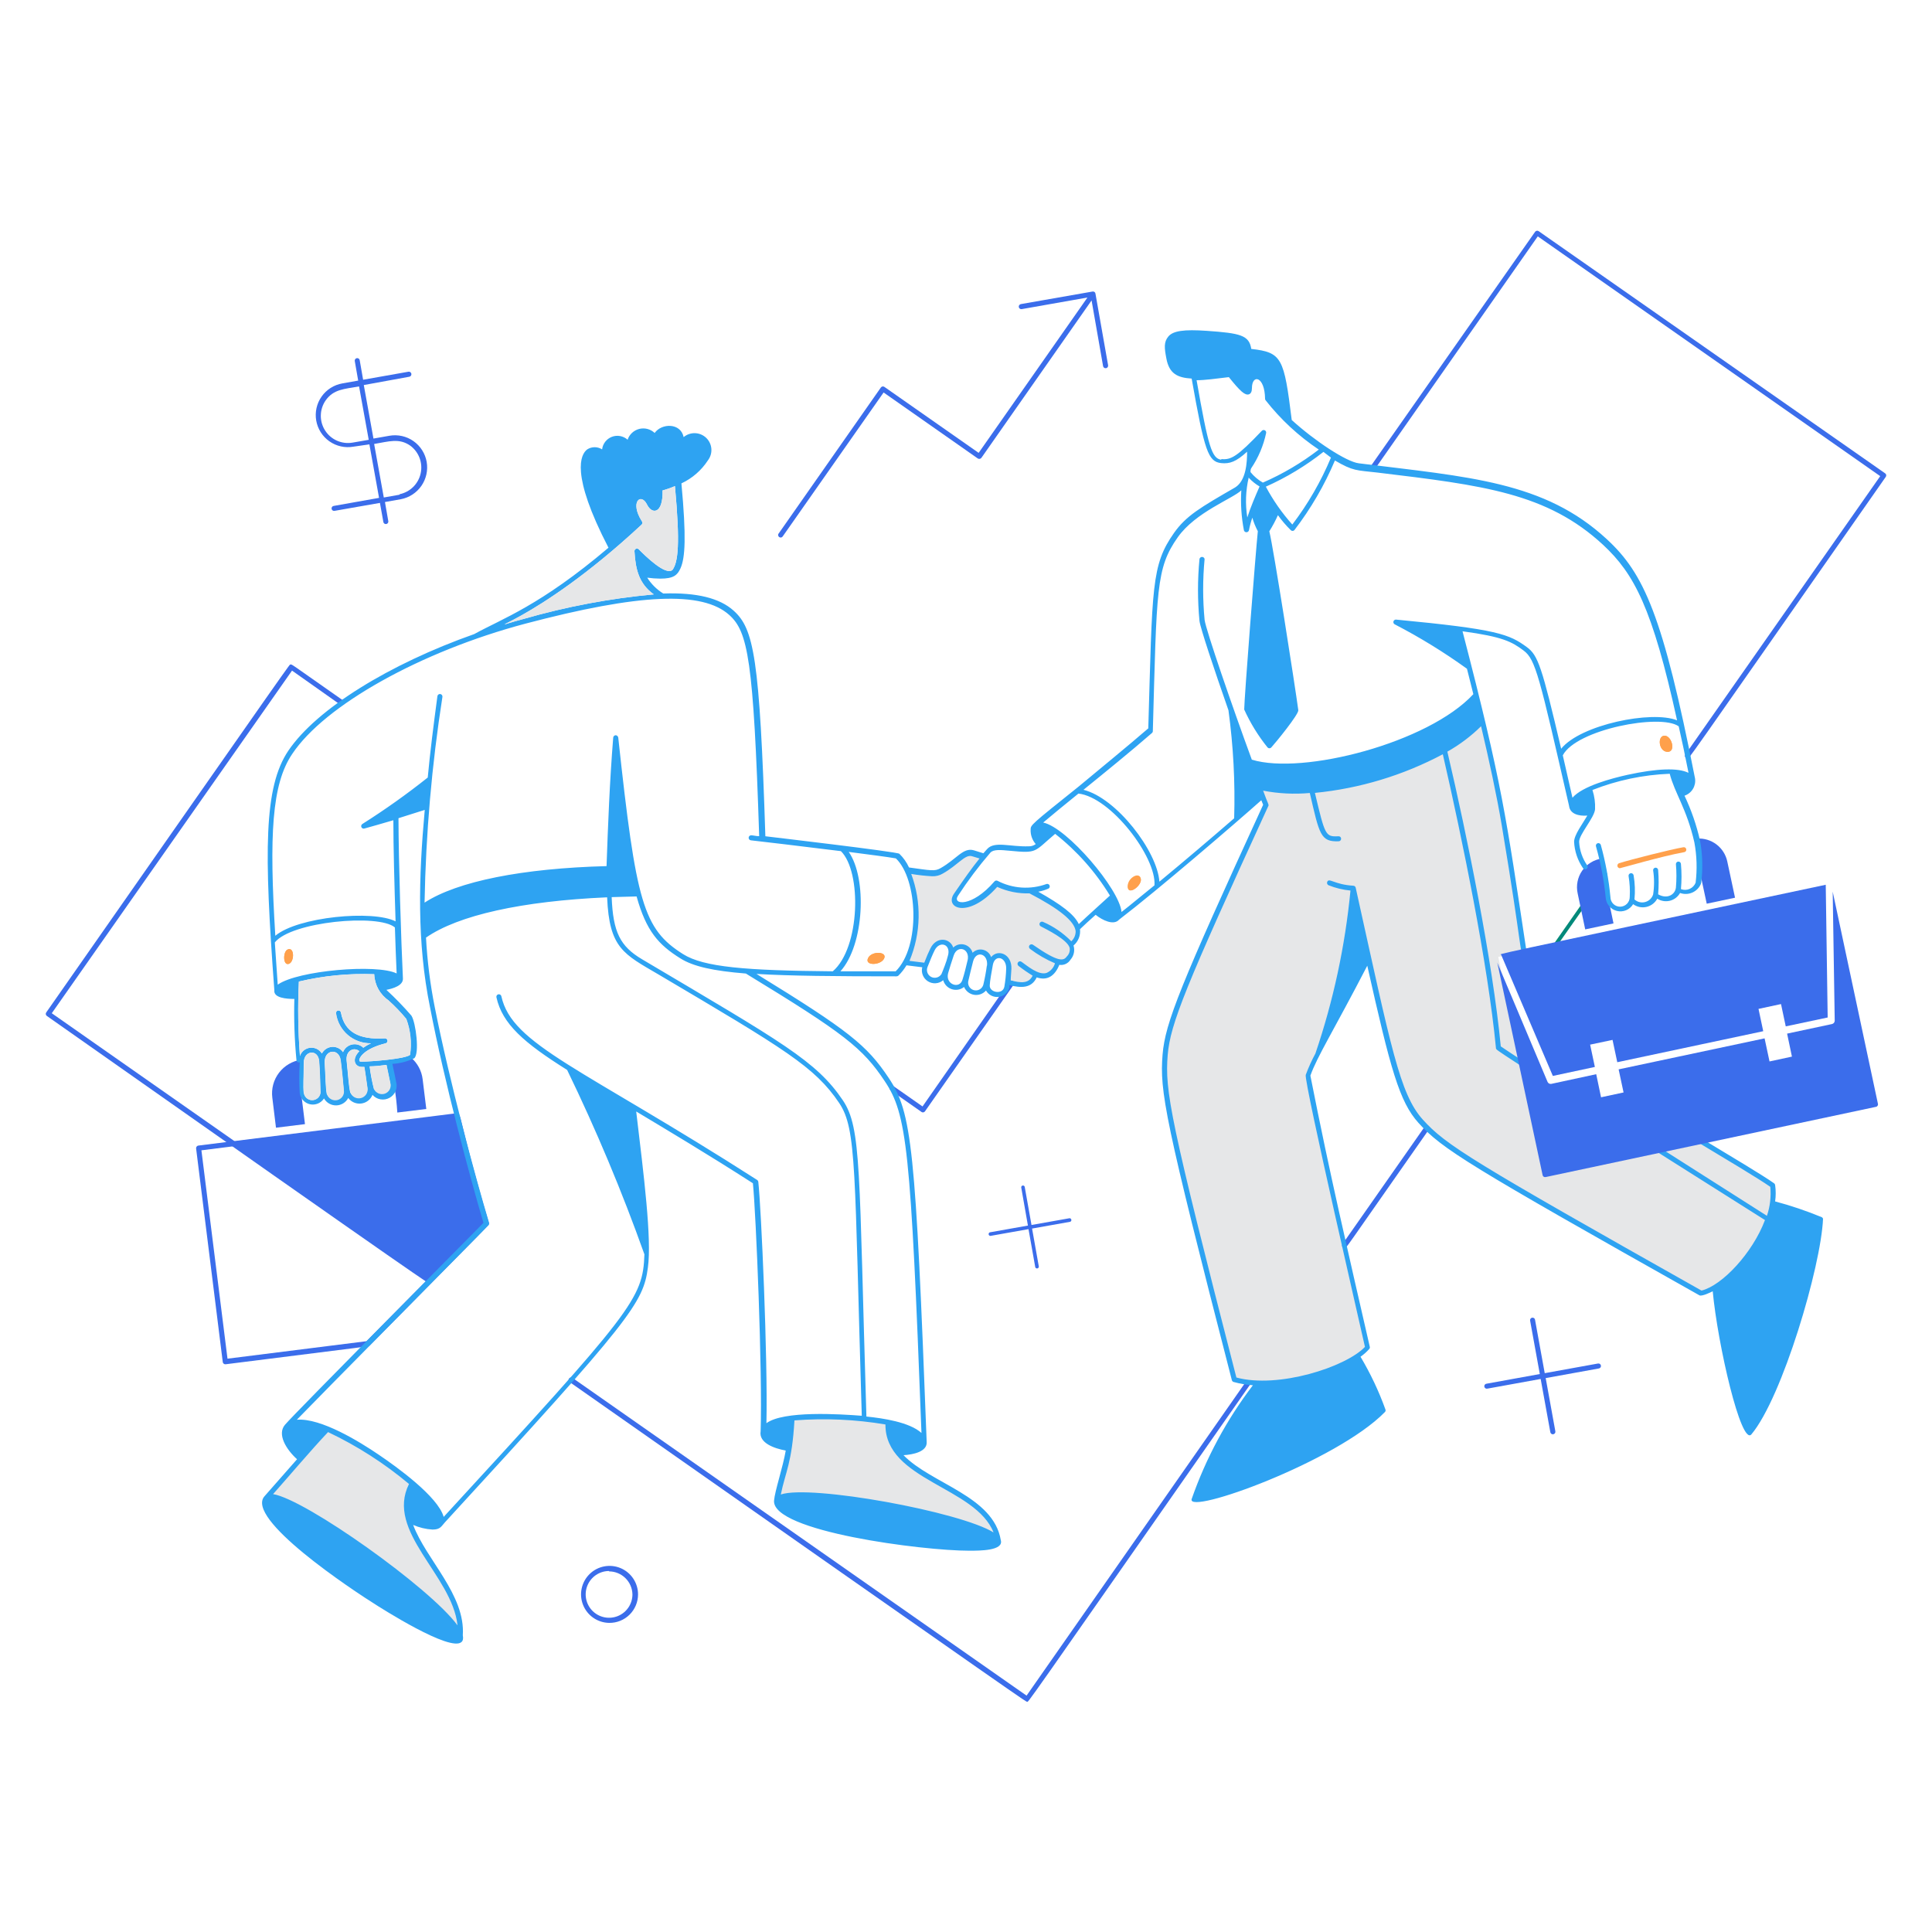 <svg width="270" height="270" viewBox="0 0 270 270" fill="none" xmlns="http://www.w3.org/2000/svg">
<path d="M57.632 207.306C54.049 204.272 50.065 201.746 45.792 199.8C43.092 202.649 38.92 207.603 37.314 209.318C39.879 207.617 63.383 224.478 64.314 228.677C64.908 220.725 53.838 214.178 57.632 207.306Z" fill="#E6E7E8"/>
<path d="M139.523 215.312C138.173 212.085 109.296 206.888 108.567 209.696C109.175 206.051 110.363 204.512 110.646 198.207C115.124 197.821 119.634 198.007 124.065 198.76C123.606 207.009 138.186 207.414 139.523 215.312Z" fill="#E6E7E8"/>
<path d="M247.712 165.645C247.895 167.266 247.677 168.907 247.077 170.424C245.093 169.074 231.89 160.799 231.89 160.799L237.83 159.543C242.568 162.378 246.2 164.565 247.712 165.645Z" fill="#E6E7E8"/>
<path d="M213.003 132.961L209.385 133.731L212.517 148.5C211.167 147.636 210.127 146.92 209.425 146.448C208.359 135.013 204.93 117.72 201.892 104.895C203.858 103.825 205.648 102.459 207.198 100.845C209.979 112.414 210.6 116.869 213.003 132.961Z" fill="#E6E7E8"/>
<path d="M237.749 180.806C205.74 162.77 201.893 160.434 198.599 156.762C195.305 153.09 194.292 147.393 189.149 124.173C188.431 132.107 186.763 139.925 184.181 147.461C183.687 148.402 183.259 149.376 182.898 150.377C185.841 165.375 188.568 176.85 191.228 188.379C188.271 191.579 178.457 194.454 172.584 192.834C163.04 155.763 162.5 152.429 162.918 147.434C163.269 143.181 165.105 138.429 176.999 112.509C176.715 111.861 176.27 110.687 176.027 110.025C182.777 111.942 195.116 108.77 201.92 104.855C204.957 117.68 208.373 134.973 209.453 146.408L212.544 148.46L215.879 164.201L231.93 160.785C238.842 165.159 245.106 169.115 247.104 170.411C245.7 174.326 241.65 179.901 237.749 180.806Z" fill="#E6E7E8"/>
<path d="M143.95 124.456C148.203 126.657 150.255 128.331 150.606 129.856C150.682 130.293 150.634 130.743 150.467 131.153C150.3 131.564 150.02 131.919 149.661 132.178C149.809 132.475 149.863 132.811 149.815 133.139C149.767 133.467 149.619 133.773 149.391 134.014C149.229 134.257 148.993 134.441 148.718 134.538C148.443 134.636 148.144 134.641 147.865 134.554C147.123 136.687 145.894 136.741 144.76 136.255C143.991 138.348 141.952 137.605 140.832 137.335C140.899 136.768 140.94 136.147 140.967 135.459C141.061 133.393 138.807 132.894 138.415 134.865C138.199 135.985 138.307 135.877 138.159 135.877C138.159 135.634 138.24 135.364 138.28 135.094C138.577 132.975 136.215 132.394 135.675 134.338L135.324 135.688C135.445 135.216 135.553 134.77 135.634 134.446C136.147 132.3 133.704 131.544 133.029 133.555C133.029 133.69 132.934 133.839 132.88 133.987C132.873 133.943 132.873 133.897 132.88 133.852C133.542 131.814 131.287 130.963 130.369 132.813C130.126 133.299 129.762 134.163 129.424 135.04C128.803 134.946 127.602 134.784 126.589 134.689C128.614 131.139 128.493 125.239 126.819 121.729C130.018 122.188 130.68 122.337 131.625 121.81C133.839 120.555 134.73 118.989 135.972 119.34L137.538 119.826C136.377 121.176 135.243 122.823 133.677 125.118C132.57 126.738 135.607 127.818 139.32 123.552C140.762 124.24 142.355 124.551 143.95 124.456Z" fill="#E6E7E8"/>
<path d="M235.818 105.988C235.754 105.988 235.691 105.97 235.637 105.936C235.582 105.902 235.538 105.854 235.509 105.797C235.48 105.74 235.467 105.677 235.471 105.613C235.476 105.549 235.498 105.487 235.535 105.435L262.764 66.541L214.907 33.034L192.065 65.664C192.038 65.702 192.004 65.734 191.965 65.76C191.926 65.785 191.882 65.802 191.836 65.81C191.791 65.818 191.744 65.817 191.698 65.807C191.653 65.797 191.61 65.778 191.572 65.752C191.534 65.725 191.501 65.691 191.476 65.652C191.451 65.613 191.434 65.569 191.426 65.523C191.418 65.478 191.419 65.431 191.429 65.385C191.439 65.34 191.457 65.297 191.484 65.259L214.529 32.4C214.583 32.322 214.666 32.269 214.759 32.251C214.852 32.234 214.949 32.253 215.028 32.305L263.453 66.15C263.491 66.177 263.524 66.211 263.55 66.251C263.575 66.291 263.592 66.336 263.599 66.382C263.607 66.429 263.605 66.477 263.594 66.523C263.582 66.569 263.562 66.612 263.534 66.649C234.117 108.742 236.088 105.988 235.818 105.988Z" fill="#3B6DEB"/>
<path d="M224.1 121.972L213.921 136.525C213.921 136.732 213.975 136.948 214.083 137.173L224.519 122.323C224.542 122.296 224.559 122.264 224.57 122.23C224.581 122.196 224.584 122.16 224.581 122.124C224.578 122.088 224.568 122.054 224.551 122.022C224.535 121.99 224.512 121.962 224.485 121.939C224.457 121.916 224.426 121.898 224.391 121.887C224.357 121.877 224.321 121.873 224.285 121.876C224.25 121.879 224.215 121.889 224.183 121.906C224.151 121.922 224.123 121.945 224.1 121.972Z" fill="#02897A"/>
<path d="M187.906 174.42C187.84 174.421 187.775 174.404 187.718 174.369C187.661 174.335 187.615 174.285 187.586 174.226C187.556 174.167 187.544 174.1 187.55 174.034C187.557 173.968 187.582 173.905 187.623 173.853L199.125 157.423C199.179 157.346 199.261 157.294 199.353 157.277C199.446 157.261 199.541 157.282 199.618 157.336C199.695 157.389 199.747 157.471 199.764 157.564C199.78 157.656 199.759 157.751 199.705 157.828C187.434 175.324 188.19 174.42 187.906 174.42Z" fill="#3B6DEB"/>
<path d="M143.519 237.803C143.343 237.803 146.219 239.855 79.609 193.145C79.533 193.091 79.48 193.009 79.464 192.916C79.447 192.824 79.468 192.729 79.522 192.652C79.576 192.575 79.658 192.522 79.75 192.506C79.842 192.489 79.938 192.51 80.014 192.564L143.465 236.966L174.15 193.05C174.177 193.012 174.21 192.979 174.25 192.954C174.289 192.929 174.332 192.912 174.378 192.904C174.424 192.896 174.471 192.897 174.516 192.907C174.562 192.917 174.605 192.936 174.643 192.962C174.681 192.989 174.713 193.023 174.738 193.062C174.763 193.101 174.781 193.145 174.789 193.19C174.797 193.236 174.796 193.283 174.786 193.329C174.776 193.374 174.757 193.417 174.731 193.455C141.602 240.881 143.802 237.803 143.519 237.803Z" fill="#3B6DEB"/>
<path d="M60.062 179.375C59.886 179.375 62.141 181.089 6.548 141.98C6.509 141.953 6.476 141.918 6.45 141.878C6.425 141.838 6.408 141.794 6.401 141.747C6.393 141.7 6.395 141.653 6.406 141.607C6.418 141.561 6.438 141.518 6.467 141.48C42.836 89.465 40.379 92.948 40.595 92.88C40.811 92.813 40.338 92.57 47.966 97.902C48.004 97.929 48.036 97.963 48.061 98.002C48.086 98.041 48.103 98.085 48.111 98.13C48.12 98.176 48.119 98.223 48.109 98.268C48.099 98.314 48.08 98.357 48.053 98.395C48.027 98.433 47.993 98.465 47.954 98.49C47.915 98.516 47.871 98.533 47.825 98.541C47.779 98.549 47.733 98.548 47.687 98.538C47.642 98.528 47.599 98.509 47.561 98.483L40.811 93.717L7.236 141.602L60.264 178.727C60.321 178.772 60.363 178.834 60.385 178.905C60.406 178.975 60.406 179.05 60.384 179.12C60.362 179.19 60.32 179.251 60.262 179.297C60.205 179.342 60.135 179.369 60.062 179.375Z" fill="#3B6DEB"/>
<path d="M128.804 155.412L124.47 152.375C124.393 152.321 124.341 152.239 124.324 152.146C124.308 152.054 124.329 151.959 124.382 151.882C124.436 151.805 124.518 151.752 124.61 151.736C124.703 151.719 124.798 151.74 124.875 151.794L128.925 154.629L141.075 137.214C141.129 137.137 141.211 137.085 141.303 137.068C141.396 137.052 141.491 137.073 141.568 137.126C141.645 137.18 141.697 137.262 141.714 137.354C141.73 137.447 141.709 137.542 141.656 137.619L129.263 155.318C129.211 155.387 129.136 155.435 129.051 155.453C128.966 155.47 128.878 155.456 128.804 155.412V155.412Z" fill="#3B6DEB"/>
<path d="M154.859 51.044L153.09 41.026C153.084 40.98 153.068 40.936 153.044 40.897C153.019 40.857 152.987 40.823 152.949 40.797C152.911 40.77 152.868 40.751 152.823 40.742C152.777 40.733 152.73 40.733 152.685 40.743L142.668 42.498C142.622 42.506 142.578 42.523 142.538 42.548C142.499 42.573 142.465 42.605 142.438 42.644C142.411 42.682 142.392 42.725 142.381 42.771C142.371 42.816 142.37 42.864 142.378 42.91C142.386 42.956 142.403 43 142.428 43.039C142.453 43.079 142.485 43.113 142.524 43.14C142.562 43.167 142.605 43.186 142.651 43.197C142.696 43.207 142.743 43.208 142.79 43.2L151.97 41.58L136.769 63.288L123.593 54.068C123.517 54.014 123.424 53.993 123.333 54.008C123.242 54.023 123.161 54.074 123.107 54.148L108.837 74.534C108.803 74.57 108.778 74.613 108.762 74.661C108.747 74.708 108.741 74.758 108.747 74.807C108.752 74.857 108.767 74.904 108.792 74.947C108.817 74.99 108.851 75.027 108.892 75.056C108.932 75.085 108.978 75.105 109.027 75.115C109.076 75.125 109.126 75.124 109.174 75.113C109.223 75.102 109.268 75.08 109.308 75.05C109.348 75.02 109.38 74.982 109.404 74.939L123.485 54.85L136.647 64.071C136.726 64.122 136.82 64.141 136.912 64.126C137.005 64.111 137.088 64.063 137.147 63.99L152.55 41.985L154.157 51.165C154.165 51.211 154.182 51.255 154.207 51.295C154.232 51.334 154.264 51.368 154.302 51.395C154.341 51.422 154.384 51.441 154.429 51.452C154.475 51.462 154.522 51.463 154.568 51.455C154.614 51.447 154.658 51.43 154.698 51.405C154.738 51.38 154.772 51.348 154.799 51.309C154.826 51.271 154.845 51.228 154.855 51.182C154.865 51.137 154.867 51.09 154.859 51.044V51.044Z" fill="#3B6DEB"/>
<path d="M59.63 64.557C59.528 63.974 59.313 63.417 58.996 62.918C58.68 62.418 58.267 61.986 57.783 61.646C57.299 61.306 56.753 61.065 56.175 60.937C55.598 60.809 55.001 60.796 54.419 60.898L52.191 61.29L50.841 53.811L57.2 52.65C57.293 52.634 57.376 52.581 57.43 52.504C57.484 52.427 57.506 52.331 57.49 52.238C57.474 52.145 57.421 52.062 57.344 52.008C57.267 51.953 57.171 51.932 57.078 51.948L50.747 53.069L50.274 50.368C50.27 50.32 50.256 50.273 50.232 50.23C50.209 50.187 50.177 50.15 50.138 50.12C50.1 50.09 50.055 50.069 50.008 50.057C49.961 50.046 49.911 50.044 49.863 50.053C49.815 50.061 49.77 50.079 49.729 50.106C49.688 50.134 49.654 50.169 49.628 50.21C49.602 50.251 49.585 50.297 49.577 50.346C49.57 50.394 49.573 50.443 49.586 50.49L50.058 53.19L47.844 53.581C47.264 53.683 46.708 53.897 46.211 54.213C45.713 54.528 45.282 54.939 44.943 55.421C44.604 55.903 44.363 56.447 44.234 57.022C44.106 57.597 44.091 58.192 44.192 58.772C44.293 59.353 44.508 59.908 44.823 60.406C45.139 60.903 45.549 61.334 46.031 61.673C46.513 62.012 47.057 62.253 47.633 62.382C48.208 62.511 48.803 62.525 49.383 62.424L51.624 62.1L52.974 69.579L46.656 70.7C46.608 70.704 46.56 70.718 46.517 70.741C46.475 70.765 46.437 70.797 46.407 70.835C46.378 70.874 46.356 70.918 46.345 70.966C46.333 71.013 46.331 71.062 46.34 71.11C46.349 71.158 46.367 71.204 46.394 71.245C46.421 71.285 46.456 71.32 46.498 71.346C46.539 71.372 46.585 71.389 46.633 71.396C46.681 71.404 46.73 71.401 46.778 71.388L53.096 70.281L53.582 72.981C53.605 73.066 53.658 73.138 53.732 73.186C53.806 73.232 53.895 73.25 53.981 73.235C54.068 73.219 54.145 73.173 54.199 73.103C54.252 73.034 54.277 72.947 54.27 72.859L53.798 70.159L56.012 69.768C57.178 69.548 58.211 68.878 58.888 67.903C59.564 66.928 59.831 65.727 59.63 64.557V64.557ZM49.262 61.857C48.526 61.982 47.769 61.887 47.087 61.584C46.405 61.281 45.827 60.783 45.427 60.153C45.026 59.523 44.82 58.789 44.835 58.043C44.849 57.297 45.084 56.571 45.509 55.958C46.616 54.392 48.074 54.378 50.18 54L51.53 61.465L49.262 61.857ZM55.85 69.133L53.636 69.525L52.286 62.046C54.365 61.695 55.782 61.196 57.348 62.289C57.935 62.727 58.383 63.326 58.639 64.013C58.894 64.7 58.946 65.446 58.788 66.162C58.63 66.877 58.268 67.532 57.747 68.047C57.226 68.562 56.567 68.916 55.85 69.066V69.133Z" fill="#3B6DEB"/>
<path d="M149.472 170.249L144.153 171.194L143.208 165.875C143.202 165.843 143.189 165.812 143.171 165.785C143.154 165.758 143.13 165.735 143.103 165.717C143.077 165.698 143.046 165.686 143.014 165.679C142.983 165.673 142.95 165.673 142.918 165.679C142.886 165.685 142.856 165.698 142.828 165.715C142.801 165.733 142.778 165.756 142.76 165.783C142.742 165.81 142.729 165.841 142.722 165.873C142.716 165.904 142.716 165.937 142.722 165.969L143.654 171.275L138.335 172.22C138.277 172.239 138.228 172.278 138.197 172.33C138.166 172.382 138.154 172.444 138.163 172.504C138.173 172.564 138.204 172.618 138.25 172.658C138.296 172.697 138.355 172.719 138.416 172.719L143.735 171.774L144.68 177.093C144.699 177.151 144.738 177.199 144.79 177.231C144.842 177.262 144.904 177.274 144.964 177.264C145.024 177.254 145.078 177.224 145.118 177.178C145.157 177.131 145.179 177.073 145.179 177.012L144.234 171.693L149.553 170.748C149.611 170.729 149.659 170.689 149.691 170.637C149.722 170.585 149.734 170.524 149.724 170.464C149.714 170.404 149.684 170.35 149.638 170.31C149.591 170.271 149.533 170.249 149.472 170.249V170.249Z" fill="#3B6DEB"/>
<path d="M223.33 190.552L215.878 191.902L214.528 184.464C214.524 184.415 214.51 184.368 214.487 184.325C214.463 184.282 214.431 184.245 214.393 184.215C214.354 184.186 214.31 184.164 214.262 184.153C214.215 184.141 214.166 184.139 214.118 184.148C214.07 184.156 214.024 184.175 213.983 184.202C213.943 184.229 213.909 184.264 213.882 184.305C213.856 184.347 213.839 184.393 213.832 184.441C213.824 184.489 213.827 184.538 213.84 184.585L215.19 192.024L207.751 193.374C207.703 193.378 207.656 193.392 207.613 193.416C207.57 193.439 207.533 193.471 207.503 193.51C207.473 193.548 207.452 193.593 207.44 193.64C207.429 193.687 207.427 193.737 207.435 193.785C207.444 193.833 207.462 193.878 207.489 193.919C207.516 193.959 207.552 193.994 207.593 194.02C207.634 194.046 207.68 194.063 207.728 194.071C207.777 194.078 207.826 194.075 207.873 194.062L215.311 192.712L216.661 200.151C216.678 200.244 216.73 200.327 216.807 200.381C216.884 200.436 216.98 200.457 217.073 200.441C217.166 200.425 217.249 200.373 217.304 200.295C217.358 200.218 217.38 200.122 217.363 200.029L216.013 192.591L223.465 191.241C223.554 191.22 223.632 191.166 223.681 191.09C223.731 191.013 223.748 190.921 223.731 190.831C223.713 190.742 223.662 190.663 223.587 190.611C223.512 190.559 223.42 190.538 223.33 190.552Z" fill="#3B6DEB"/>
<path d="M85.118 226.8C84.333 226.787 83.57 226.542 82.924 226.096C82.278 225.651 81.778 225.024 81.487 224.295C81.195 223.567 81.126 222.768 81.287 222C81.449 221.232 81.833 220.529 82.393 219.979C82.952 219.428 83.662 219.056 84.433 218.907C85.203 218.759 86.001 218.842 86.724 219.145C87.448 219.448 88.066 219.959 88.501 220.612C88.935 221.266 89.167 222.033 89.168 222.818C89.168 223.346 89.062 223.87 88.858 224.357C88.654 224.845 88.354 225.287 87.977 225.658C87.6 226.029 87.153 226.32 86.662 226.517C86.171 226.713 85.646 226.809 85.118 226.8V226.8ZM85.118 219.551C84.471 219.551 83.84 219.742 83.302 220.101C82.765 220.46 82.347 220.97 82.099 221.567C81.852 222.164 81.787 222.821 81.913 223.455C82.039 224.089 82.35 224.671 82.807 225.128C83.264 225.585 83.846 225.896 84.48 226.022C85.114 226.148 85.771 226.083 86.368 225.836C86.965 225.589 87.475 225.17 87.834 224.633C88.193 224.095 88.385 223.464 88.385 222.818C88.367 221.962 88.015 221.146 87.405 220.546C86.795 219.946 85.974 219.608 85.118 219.605V219.551Z" fill="#3B6DEB"/>
<path d="M232.632 102.816C233.631 102.816 234.265 105.111 233.023 105.071C231.781 105.03 231.579 102.816 232.632 102.816Z" fill="#FFA04B"/>
<path d="M159.408 122.769C159.705 123.647 157.829 125.105 157.626 124.119C157.424 123.134 159.111 121.892 159.408 122.769Z" fill="#FFA04B"/>
<path d="M121.338 133.852C121.865 132.867 124.038 132.975 123.552 133.961C123.066 134.946 120.717 135 121.338 133.852Z" fill="#FFA04B"/>
<path d="M68.31 170.896C63.99 156.276 64.543 155.479 63.828 155.574L27.715 160.096C27.624 160.11 27.54 160.158 27.483 160.231C27.425 160.303 27.397 160.395 27.405 160.488L31.131 190.35C31.144 190.442 31.192 190.525 31.265 190.583C31.338 190.641 31.43 190.668 31.523 190.66C52.825 187.96 51.502 188.19 51.638 188.055C69.296 170.167 68.391 171.207 68.31 170.896ZM51.219 187.434L31.793 189.877L28.148 160.758L33.089 160.137L59.764 178.807L51.219 187.434Z" fill="#3B6DEB"/>
<path d="M40.176 132.705C41.175 132.233 41.175 134.447 40.352 134.703C39.528 134.96 39.541 133.002 40.176 132.705Z" fill="#FFA04B"/>
<path d="M237.6 122.013L238.518 126.293L242.473 125.455L241.393 120.406C241.194 119.452 240.657 118.601 239.881 118.011C239.104 117.421 238.141 117.131 237.168 117.193C237.506 118.777 237.651 120.395 237.6 122.013V122.013Z" fill="#3B6DEB"/>
<path d="M221.535 129.883L225.49 129.046L224.869 126.076C224.869 126.076 224.019 120.541 223.897 119.974C223.342 120.049 222.808 120.238 222.33 120.53C221.851 120.821 221.438 121.209 221.117 121.668C220.796 122.128 220.574 122.649 220.465 123.198C220.355 123.748 220.361 124.314 220.482 124.861L221.535 129.883Z" fill="#3B6DEB"/>
<path d="M38.569 157.599L42.62 157.099L42.106 152.914C42.106 152.914 42.106 148.243 42.106 148.095C40.87 148.27 39.751 148.924 38.993 149.917C38.235 150.91 37.899 152.161 38.056 153.4L38.569 157.599Z" fill="#3B6DEB"/>
<path d="M55.526 155.479L59.576 154.98L59.063 150.808C58.917 149.638 58.339 148.564 57.443 147.798C56.425 148.073 55.393 148.294 54.351 148.459C54.991 150.751 55.385 153.104 55.526 155.479V155.479Z" fill="#3B6DEB"/>
<path d="M40.176 132.705C41.175 132.233 41.175 134.447 40.352 134.703C39.528 134.96 39.541 133.002 40.176 132.705Z" fill="#FFA04B"/>
<path d="M121.338 133.852C121.865 132.867 124.038 132.975 123.552 133.961C123.066 134.946 120.717 135 121.338 133.852Z" fill="#FFA04B"/>
<path d="M157.626 124.051C157.829 125.104 159.719 123.646 159.408 122.701C159.098 121.756 157.383 122.85 157.626 124.051Z" fill="#FFA04B"/>
<path d="M232.632 102.816C233.631 102.816 234.252 105.111 233.023 105.071C231.795 105.03 231.579 102.816 232.632 102.816Z" fill="#FFA04B"/>
<path d="M254.583 170.1C252.465 169.224 250.291 168.489 248.076 167.899C248.185 167.138 248.185 166.366 248.076 165.604C248.062 165.514 248.013 165.432 247.941 165.375C246.308 164.214 241.691 161.473 238.032 159.259C237.992 159.236 237.948 159.22 237.902 159.213C237.856 159.206 237.809 159.208 237.764 159.22C237.719 159.231 237.676 159.251 237.639 159.279C237.602 159.306 237.57 159.341 237.546 159.381C237.522 159.421 237.506 159.465 237.499 159.511C237.493 159.557 237.495 159.604 237.506 159.649C237.517 159.694 237.537 159.737 237.565 159.774C237.593 159.811 237.628 159.843 237.668 159.867C240.881 161.797 245.768 164.713 247.401 165.861C247.532 167.229 247.371 168.61 246.929 169.911C244.931 168.628 232.079 160.461 232.079 160.461C232.04 160.436 231.996 160.419 231.95 160.411C231.905 160.403 231.858 160.404 231.813 160.414C231.768 160.424 231.725 160.443 231.687 160.47C231.65 160.496 231.617 160.53 231.593 160.569C231.568 160.608 231.551 160.651 231.543 160.697C231.535 160.743 231.536 160.789 231.546 160.834C231.556 160.879 231.575 160.922 231.601 160.96C231.628 160.998 231.662 161.03 231.701 161.055C231.701 161.055 244.769 169.317 246.659 170.505C244.931 175.095 240.692 179.644 237.789 180.36C205.713 162.283 202.055 160.042 198.828 156.451C195.602 152.86 194.414 146.407 189.459 124.051C189.442 123.977 189.401 123.911 189.342 123.862C189.284 123.814 189.211 123.785 189.135 123.781C186.435 123.619 185.733 122.607 185.477 123.255C185.444 123.341 185.446 123.436 185.481 123.522C185.516 123.607 185.582 123.675 185.666 123.714C186.646 124.108 187.678 124.358 188.73 124.456C187.982 132.212 186.338 139.854 183.83 147.231C183.311 148.193 182.86 149.19 182.48 150.214C182.183 151.078 190.58 187.353 190.755 188.23C188.055 191.065 178.605 194.089 172.787 192.51C163.458 156.249 162.783 152.442 163.188 147.42C163.553 143.1 165.659 137.889 177.255 112.63C177.35 112.414 177.255 112.522 176.526 110.497C178.674 110.909 180.869 111.018 183.047 110.821C184.397 116.653 184.545 117.666 187.097 117.571C187.143 117.568 187.188 117.556 187.229 117.535C187.27 117.514 187.307 117.485 187.337 117.45C187.367 117.415 187.39 117.374 187.404 117.33C187.419 117.286 187.424 117.24 187.421 117.193C187.419 117.148 187.408 117.103 187.389 117.062C187.369 117.021 187.342 116.984 187.307 116.954C187.273 116.923 187.234 116.9 187.19 116.886C187.147 116.871 187.101 116.866 187.056 116.869C185.234 116.964 185.18 116.775 183.762 110.808C190.016 110.193 196.088 108.359 201.636 105.408C204.336 117.139 207.941 134.743 209.061 146.461C209.061 146.664 208.967 146.61 212.301 148.783C212.38 148.835 212.476 148.854 212.568 148.835C212.661 148.816 212.742 148.761 212.794 148.682C212.846 148.603 212.864 148.507 212.845 148.415C212.826 148.322 212.771 148.241 212.693 148.189C211.437 147.379 210.438 146.704 209.736 146.232C208.602 134.406 205.025 116.734 202.271 105.043C203.992 104.075 205.577 102.881 206.982 101.493C208.089 106.177 209.169 111.145 209.871 115.33C212.882 133.299 212.342 133.339 212.976 133.339C213.027 133.34 213.078 133.33 213.124 133.309C213.171 133.288 213.212 133.257 213.245 133.218C213.279 133.18 213.303 133.134 213.318 133.085C213.332 133.036 213.335 132.985 213.327 132.934C210.465 114.034 209.966 109.701 204.39 88.222C210.033 88.992 211.275 89.68 212.936 90.922C214.596 92.165 215.123 94.473 219.281 112.63C219.402 113.751 220.631 114.075 221.832 113.98C221.171 115.128 219.983 116.68 219.983 117.639C220.046 118.959 220.476 120.235 221.225 121.324C221.273 121.405 221.351 121.463 221.442 121.486C221.534 121.509 221.63 121.494 221.711 121.446C221.791 121.398 221.849 121.319 221.872 121.228C221.895 121.137 221.88 121.041 221.832 120.96C221.145 119.983 220.748 118.832 220.685 117.639C220.685 116.599 222.804 114.291 222.912 113.103C222.955 112.188 222.832 111.273 222.548 110.403C225.994 109.044 229.645 108.277 233.348 108.135C234.036 110.835 235.724 113.022 236.79 117.72C237.136 119.581 237.195 121.484 236.966 123.363C236.809 123.751 236.506 124.063 236.122 124.229C235.738 124.396 235.304 124.405 234.914 124.254C235.02 123.091 235.02 121.921 234.914 120.757C234.914 120.664 234.877 120.575 234.811 120.509C234.745 120.443 234.656 120.406 234.563 120.406C234.469 120.406 234.38 120.443 234.314 120.509C234.249 120.575 234.212 120.664 234.212 120.757C234.306 121.849 234.306 122.947 234.212 124.038C234.104 125.01 233.01 125.712 231.728 124.983C231.822 123.86 231.822 122.731 231.728 121.608C231.728 121.515 231.691 121.426 231.625 121.36C231.559 121.294 231.47 121.257 231.377 121.257C231.283 121.257 231.194 121.294 231.128 121.36C231.063 121.426 231.026 121.515 231.026 121.608C231.198 122.735 231.198 123.883 231.026 125.01C230.942 125.264 230.796 125.494 230.601 125.678C230.406 125.861 230.169 125.993 229.91 126.062C229.651 126.13 229.379 126.133 229.119 126.069C228.859 126.006 228.618 125.878 228.42 125.698C228.529 124.573 228.488 123.438 228.299 122.323C228.282 122.23 228.23 122.148 228.153 122.093C228.076 122.039 227.98 122.017 227.887 122.033C227.794 122.049 227.711 122.102 227.656 122.179C227.602 122.256 227.58 122.352 227.597 122.445C227.758 123.408 227.813 124.386 227.759 125.361C227.759 125.719 227.616 126.062 227.363 126.316C227.11 126.569 226.767 126.711 226.409 126.711C226.05 126.711 225.707 126.569 225.454 126.316C225.201 126.062 225.059 125.719 225.059 125.361C224.826 122.891 224.374 120.447 223.709 118.057C223.676 117.97 223.611 117.898 223.526 117.859C223.441 117.82 223.344 117.816 223.256 117.848C223.169 117.88 223.097 117.946 223.058 118.031C223.019 118.116 223.015 118.213 223.047 118.3C223.704 120.633 224.156 123.018 224.397 125.428C224.425 125.869 224.592 126.288 224.875 126.626C225.159 126.964 225.542 127.203 225.971 127.307C226.399 127.411 226.85 127.375 227.256 127.205C227.663 127.034 228.005 126.738 228.231 126.36C228.496 126.553 228.799 126.688 229.121 126.754C229.442 126.82 229.774 126.816 230.094 126.743C230.414 126.67 230.714 126.53 230.975 126.331C231.236 126.132 231.451 125.88 231.606 125.59C231.865 125.757 232.155 125.868 232.459 125.918C232.762 125.968 233.073 125.955 233.371 125.881C233.67 125.806 233.95 125.671 234.194 125.484C234.438 125.297 234.642 125.062 234.792 124.794C235.362 125 235.989 124.974 236.54 124.721C237.09 124.469 237.52 124.01 237.735 123.444C237.999 121.445 237.944 119.418 237.573 117.436C237.082 115.285 236.358 113.194 235.413 111.199C235.901 111.034 236.315 110.703 236.584 110.264C236.853 109.825 236.959 109.306 236.885 108.796C232.389 85.927 229.743 80.15 224.559 75.357C215.811 67.257 205.268 66.663 189.891 64.746C188.15 64.53 183.762 61.641 180.522 58.698C179.442 50.017 179.172 49.248 174.866 48.762C174.582 46.845 173.313 46.562 168.683 46.237C165.429 46.008 163.944 46.237 163.283 47.02C162.621 47.803 162.729 48.654 162.999 50.085C163.391 52.205 164.525 52.785 166.536 52.907C168.332 63.072 168.845 64.516 170.654 64.719C171.855 64.841 172.733 64.543 174.285 63.126C174.285 64.597 174.15 67.176 172.611 68.121C167.765 70.915 165.767 72.076 164.079 74.466C160.88 79.002 161.055 81.959 160.475 101.79C157.343 104.49 153.86 107.325 150.782 109.89C144.032 115.29 144.032 115.29 144.032 115.951C144.004 116.689 144.26 117.408 144.747 117.963C144.468 118.174 144.125 118.284 143.775 118.273C141.17 118.368 138.996 117.504 137.957 118.651L137.43 119.245L136.08 118.827C134.595 118.408 133.691 120.055 131.45 121.324C130.626 121.797 130.1 121.648 127.035 121.23C126.709 120.512 126.251 119.862 125.685 119.313C125.361 119.029 107.406 116.923 106.961 116.869C106.164 91.854 105.341 87.871 102.533 85.347C100.589 83.592 97.389 82.782 92.691 82.944C91.786 82.385 91.02 81.628 90.45 80.73C91.054 80.815 91.663 80.86 92.272 80.865C94.135 80.865 94.662 80.379 95.094 79.434C95.769 77.949 95.918 74.979 95.229 67.554C96.739 66.85 98.02 65.737 98.928 64.341C99.284 63.88 99.457 63.303 99.414 62.722C99.371 62.141 99.114 61.597 98.694 61.193C98.274 60.79 97.719 60.556 97.137 60.536C96.555 60.517 95.986 60.713 95.54 61.087C95.121 59.062 92.462 59.13 91.49 60.507C91.208 60.239 90.863 60.047 90.487 59.949C90.112 59.85 89.717 59.847 89.34 59.941C88.963 60.036 88.616 60.224 88.331 60.487C88.046 60.752 87.832 61.083 87.71 61.452C87.417 61.19 87.057 61.013 86.671 60.941C86.284 60.869 85.885 60.904 85.517 61.044C85.149 61.183 84.827 61.421 84.585 61.731C84.343 62.041 84.191 62.411 84.145 62.802C83.835 62.604 83.474 62.498 83.106 62.498C82.738 62.498 82.377 62.604 82.067 62.802C81.162 63.477 79.663 66.177 85.037 76.545C75.492 84.645 70.186 86.454 66.272 88.614C54.419 92.799 44.253 99.063 40.297 104.908C36.855 110.011 36.895 118.962 38.34 138.388C38.205 139.468 40.041 139.603 41.135 139.603C41.06 142.46 41.159 145.318 41.431 148.162C41.437 148.215 41.454 148.265 41.481 148.31C41.509 148.354 41.546 148.392 41.59 148.421C41.634 148.449 41.684 148.468 41.736 148.474C41.788 148.481 41.841 148.476 41.891 148.459C41.801 149.903 41.801 151.35 41.891 152.793C41.947 153.165 42.116 153.511 42.374 153.785C42.633 154.059 42.969 154.247 43.337 154.325C43.705 154.402 44.089 154.366 44.435 154.22C44.782 154.074 45.077 153.826 45.279 153.508C45.451 153.809 45.701 154.059 46.003 154.23C46.304 154.401 46.647 154.487 46.993 154.48C47.34 154.473 47.678 154.373 47.973 154.19C48.268 154.007 48.508 153.749 48.667 153.441C48.875 153.721 49.152 153.94 49.472 154.077C49.792 154.213 50.143 154.262 50.488 154.218C50.834 154.174 51.161 154.039 51.436 153.826C51.712 153.614 51.926 153.332 52.056 153.009C52.345 153.337 52.737 153.557 53.167 153.633C53.597 153.709 54.041 153.637 54.425 153.429C54.809 153.22 55.111 152.888 55.282 152.485C55.452 152.083 55.481 151.634 55.364 151.213C55.364 151.213 54.986 149.323 54.837 148.675C55.895 148.617 56.932 148.351 57.888 147.892C58.657 147.258 58.117 142.897 57.496 141.939C56.398 140.674 55.231 139.471 54 138.334C54.945 138.145 56.349 137.727 56.309 136.755C56.066 131.719 55.701 120.325 55.688 114.345L59.359 113.184C58.509 122.553 58.239 131.692 60.102 140.791C62.1 151.2 65.718 164.7 67.567 170.896C64.449 174.069 41.35 197.343 39.852 199.084C38.651 200.434 40.041 202.608 41.513 203.931C40.163 205.456 37.962 207.981 36.99 209.074C34.114 212.152 48.978 222.061 52.88 224.491C55.958 226.422 65.394 232.105 64.678 228.541C65.056 222.871 59.548 217.957 57.739 213.111C58.594 213.484 59.508 213.703 60.44 213.759C61.56 213.759 61.668 213.3 62.194 212.733C88.249 184.383 89.883 182.088 90.544 177.147C91.098 173.097 89.978 164.295 88.911 155.331C93.406 158.031 98.806 161.244 105.219 165.361C105.651 169.6 106.569 191.821 106.299 200.016C106.016 201.649 108.176 202.419 109.809 202.716C109.418 205.024 108.284 208.359 108.176 209.709C107.825 214.015 128.939 216.715 135.446 216.715C136.958 216.715 140.306 216.715 139.86 215.23C138.834 209.074 130.154 207.373 126.266 203.364C127.616 203.283 129.56 202.878 129.506 201.555C127.94 160.272 127.454 155.506 124.2 150.646C121.136 146.056 118.611 144.031 105.719 136.107C110.39 136.39 116.694 136.444 125.267 136.444C125.37 136.452 125.472 136.418 125.55 136.35C125.988 135.918 126.369 135.433 126.684 134.905L128.885 135.175C128.793 135.547 128.822 135.938 128.967 136.292C129.112 136.646 129.365 136.945 129.691 137.146C130.016 137.347 130.397 137.44 130.779 137.411C131.16 137.382 131.523 137.233 131.814 136.984C131.895 137.277 132.047 137.545 132.257 137.765C132.467 137.984 132.729 138.148 133.018 138.242C133.307 138.336 133.614 138.356 133.913 138.302C134.212 138.247 134.493 138.119 134.73 137.929C134.851 138.215 135.043 138.465 135.286 138.656C135.53 138.848 135.819 138.974 136.125 139.024C136.431 139.074 136.744 139.045 137.036 138.941C137.328 138.837 137.589 138.661 137.795 138.429C137.969 138.735 138.229 138.983 138.544 139.141C138.859 139.299 139.214 139.361 139.563 139.317C139.913 139.274 140.242 139.128 140.508 138.898C140.775 138.668 140.968 138.364 141.062 138.024C141.062 137.902 141.062 137.794 141.062 137.673C142.709 138.091 144.153 138.132 144.882 136.593C146.421 137.106 147.434 136.336 148.041 134.838C148.345 134.885 148.656 134.841 148.935 134.711C149.214 134.582 149.448 134.372 149.607 134.109C149.84 133.844 150.002 133.524 150.075 133.178C150.148 132.833 150.131 132.475 150.026 132.138C150.353 131.862 150.607 131.509 150.765 131.111C150.923 130.713 150.979 130.282 150.93 129.856C151.47 129.33 152.28 128.587 153.117 127.845C154.049 128.601 155.642 129.384 156.398 128.52C161.798 124.389 172.517 115.168 176.27 111.834L176.526 112.468C164.943 137.713 162.837 142.938 162.473 147.366C162.054 152.496 162.729 156.33 172.152 192.874C172.167 192.934 172.198 192.989 172.24 193.034C172.283 193.079 172.336 193.112 172.395 193.131C173.276 193.378 174.181 193.532 175.095 193.59C171.423 198.408 168.535 203.775 166.536 209.493C165.821 211.815 186.786 204.241 193.536 197.343C193.584 197.297 193.617 197.238 193.632 197.173C193.646 197.108 193.641 197.04 193.617 196.978C192.694 194.416 191.528 191.948 190.134 189.607C190.58 189.296 190.988 188.934 191.349 188.527C191.388 188.487 191.416 188.437 191.431 188.383C191.445 188.329 191.445 188.271 191.43 188.217C188.379 174.865 185.895 164.376 183.128 150.322C184.086 147.622 186.327 144.126 191.079 134.959C194.333 149.472 195.575 153.967 198.221 156.91C201.528 160.582 205.2 162.837 237.492 181.021C237.803 181.21 239.031 180.63 239.355 180.454C240.057 187.947 243.324 202.054 244.755 200.461C249.089 195.291 254.489 176.985 254.772 170.329C254.759 170.28 254.736 170.233 254.703 170.194C254.67 170.154 254.629 170.122 254.583 170.1V170.1ZM235.953 108C234.522 107.284 231.593 107.379 227.448 108.283C225.315 108.756 221.171 109.836 219.753 111.483C219.254 109.269 218.795 107.311 218.403 105.556C220.293 101.938 232.065 99.684 234.603 101.506C235.049 103.437 235.494 105.583 235.953 107.905V108ZM186.003 63.95C184.607 67.284 182.793 70.428 180.603 73.305C179.161 71.696 177.919 69.919 176.904 68.013C179.777 66.732 182.48 65.1 184.95 63.153L186.003 63.95ZM170.694 64.246C169.344 64.098 168.858 62.424 167.225 53.136C168.399 53.136 169.925 52.92 171.734 52.704C173.354 54.729 174.002 55.282 174.542 55.107C174.812 55.013 174.96 54.715 174.96 54.243C174.96 52.245 176.756 52.542 176.796 55.742C176.8 55.809 176.824 55.875 176.864 55.931C178.963 58.609 181.473 60.937 184.302 62.829C181.896 64.683 179.271 66.234 176.486 67.446C175.824 67.066 175.238 66.567 174.758 65.975C174.758 65.799 174.758 65.624 174.852 65.448C175.863 63.952 176.573 62.274 176.945 60.507C176.958 60.433 176.947 60.357 176.915 60.29C176.882 60.223 176.828 60.168 176.762 60.133C176.695 60.099 176.62 60.086 176.546 60.097C176.472 60.109 176.403 60.143 176.351 60.197C172.908 63.815 172.044 64.3 170.667 64.152L170.694 64.246ZM174.542 66.798C174.978 67.262 175.478 67.662 176.027 67.986C175.433 69.336 174.771 70.875 174.312 72.32C174.015 70.452 174.083 68.545 174.515 66.704L174.542 66.798ZM89.694 73.291C89.747 73.227 89.775 73.145 89.775 73.062C89.775 72.978 89.747 72.897 89.694 72.832C87.98 70.132 89.586 68.782 90.436 70.537C91.098 71.888 92.677 71.888 92.597 68.54C93.187 68.38 93.764 68.177 94.325 67.932C95.067 76.032 94.77 78.543 93.987 79.636C93.069 80.528 90.166 77.679 89.275 76.775C89.226 76.721 89.16 76.684 89.089 76.669C89.017 76.654 88.942 76.662 88.875 76.692C88.808 76.722 88.752 76.772 88.715 76.835C88.678 76.898 88.661 76.971 88.668 77.044C88.817 79.65 89.329 81.594 91.368 83.066C85.226 83.628 79.15 84.772 73.224 86.481C65.772 88.452 74.371 87.561 89.694 73.291ZM42.444 152.779C42.336 151.74 42.444 150.619 42.444 148.54C42.444 146.745 44.469 146.583 44.59 148.324C44.699 149.809 44.725 150.876 44.766 152.374C44.82 152.679 44.75 152.992 44.573 153.245C44.396 153.498 44.125 153.671 43.821 153.724C43.517 153.778 43.203 153.709 42.95 153.532C42.697 153.354 42.525 153.084 42.471 152.779H42.444ZM45.67 152.914C45.481 151.848 45.508 150.714 45.373 148.527C45.266 146.65 47.371 146.407 47.601 148.203C47.803 149.782 47.898 150.903 48.033 152.374C48.051 152.662 47.967 152.946 47.795 153.176C47.623 153.407 47.374 153.569 47.094 153.634C46.814 153.699 46.52 153.662 46.264 153.53C46.008 153.399 45.807 153.18 45.697 152.914H45.67ZM48.951 152.698C48.708 151.632 48.667 150.376 48.438 148.257C48.276 146.799 49.477 146.272 50.206 146.907C49.113 148 49.532 149.107 50.584 149.107H50.908C51.057 150.012 51.138 150.66 51.34 152.077C51.362 152.367 51.282 152.655 51.113 152.891C50.944 153.128 50.699 153.297 50.418 153.371C50.137 153.445 49.839 153.418 49.576 153.295C49.313 153.172 49.102 152.961 48.978 152.698H48.951ZM52.258 152.212C51.987 151.165 51.785 150.1 51.651 149.026C52.326 149.026 53.163 148.932 54 148.824C54.148 149.512 54.54 151.416 54.54 151.416C54.586 151.697 54.531 151.985 54.386 152.23C54.24 152.475 54.014 152.661 53.745 152.756C53.477 152.85 53.184 152.848 52.917 152.749C52.65 152.649 52.427 152.46 52.285 152.212H52.258ZM54.31 139.833C55.193 140.625 56.014 141.482 56.767 142.398C57.364 144.001 57.545 145.728 57.294 147.42C56.633 147.987 51.8 148.365 50.544 148.365C50.328 148.365 50.22 148.365 50.206 148.176C50.206 147.73 50.989 146.529 53.852 145.813C53.945 145.799 54.028 145.748 54.084 145.672C54.14 145.597 54.163 145.502 54.148 145.408C54.134 145.315 54.084 145.232 54.008 145.176C53.932 145.12 53.837 145.097 53.743 145.111C50.085 145.327 48.154 144.193 47.642 141.534C47.637 141.485 47.623 141.438 47.6 141.395C47.577 141.353 47.544 141.315 47.506 141.285C47.467 141.256 47.423 141.234 47.375 141.223C47.328 141.211 47.279 141.209 47.231 141.218C47.183 141.226 47.137 141.245 47.096 141.272C47.056 141.299 47.022 141.334 46.995 141.375C46.969 141.417 46.952 141.463 46.945 141.511C46.937 141.559 46.94 141.608 46.953 141.655C47.121 142.826 47.713 143.895 48.616 144.659C49.519 145.422 50.671 145.829 51.853 145.8C51.473 145.97 51.112 146.178 50.773 146.421C50.567 146.221 50.314 146.075 50.038 145.997C49.762 145.918 49.47 145.909 49.189 145.971C48.909 146.032 48.648 146.162 48.429 146.349C48.211 146.536 48.042 146.774 47.938 147.042C47.769 146.797 47.539 146.599 47.27 146.469C47.002 146.339 46.704 146.281 46.407 146.3C46.109 146.319 45.822 146.415 45.572 146.578C45.322 146.741 45.119 146.966 44.982 147.231C44.814 146.954 44.57 146.731 44.28 146.588C43.989 146.445 43.664 146.388 43.342 146.424C43.02 146.459 42.715 146.586 42.463 146.788C42.211 146.991 42.021 147.262 41.917 147.568C41.652 144.11 41.602 140.638 41.769 137.173C45.216 136.357 48.759 136.011 52.299 136.147C52.324 136.879 52.522 137.594 52.877 138.235C53.231 138.875 53.731 139.423 54.337 139.833H54.31ZM38.812 137.592C38.664 135.513 38.529 133.542 38.407 131.706C40.689 128.803 52.907 127.656 55.188 129.613C55.269 132.07 55.35 134.311 55.431 136.039C52.65 134.676 41.607 135.634 38.84 137.592H38.812ZM63.909 227.11C60.129 221.926 42.755 209.56 38.164 208.804C40.163 206.563 43.443 202.675 45.846 200.137C49.91 202.063 53.712 204.499 57.159 207.387C53.838 214.042 63.166 220.117 63.936 227.11H63.909ZM107.109 198.922C107.312 189.661 106.38 168.858 105.975 165.172C105.969 165.118 105.951 165.066 105.923 165.02C105.896 164.973 105.858 164.933 105.813 164.902C81.27 149.175 71.55 146.043 70.065 139.225C70.045 139.134 69.99 139.054 69.912 139.004C69.833 138.953 69.738 138.936 69.647 138.955C69.555 138.975 69.475 139.03 69.425 139.109C69.374 139.187 69.357 139.283 69.376 139.374C70.2 143.1 73.21 145.732 79.258 149.526C83.325 157.914 86.93 166.517 90.058 175.297C89.843 181.507 88.506 183.168 62.005 211.99C61.209 209.142 55.404 204.97 52.947 203.31C50.247 201.474 44.847 198.139 41.486 198.409C44.185 195.601 65.124 174.447 68.256 171.247C68.3 171.202 68.332 171.145 68.348 171.084C68.365 171.023 68.365 170.958 68.35 170.896C66.487 164.7 62.802 151.092 60.75 140.71C60.114 137.517 59.708 134.282 59.535 131.031C64.044 127.899 72.927 125.928 84.847 125.401C85.144 132.529 87.156 133.326 92.056 136.201C109.688 146.623 113.873 149.094 117.275 154.143C119.745 157.815 119.394 163.417 120.434 197.856C117.45 197.626 109.445 197.1 107.069 198.922H107.109ZM138.902 214.191C134.217 211.248 113.252 207.441 109.121 208.858C109.755 205.726 110.687 204.457 111.024 198.504C115.27 198.174 119.541 198.364 123.741 199.071C123.687 206.887 136.35 207.765 138.861 214.191H138.902ZM123.633 151.078C126.752 155.736 127.265 160.407 128.777 200.259C127.116 198.747 123.377 198.193 121.082 197.964C120.029 163.404 120.407 157.653 117.788 153.765C114.075 148.27 109.31 145.665 89.721 134.055C86.67 132.246 85.671 130.275 85.482 125.374L88.965 125.28C90.315 130.126 92.029 132.03 95.081 133.933C96.876 135.067 99.684 135.688 104.234 136.053C118.017 144.45 120.555 146.461 123.633 151.078ZM116.384 135.742C104.234 135.634 98.347 135.162 95.459 133.339C89.883 129.816 88.897 126.171 86.4 103.072C86.385 102.987 86.343 102.909 86.28 102.851C86.216 102.792 86.135 102.756 86.049 102.748C85.961 102.751 85.877 102.785 85.813 102.845C85.749 102.904 85.708 102.985 85.698 103.072C85.198 109.242 84.969 115.344 84.766 121.041C73.008 121.351 63.922 123.16 59.333 126.144C59.509 116.513 60.343 106.906 61.83 97.389C61.843 97.296 61.818 97.202 61.761 97.127C61.704 97.052 61.619 97.003 61.526 96.991C61.433 96.978 61.339 97.003 61.264 97.06C61.19 97.117 61.141 97.201 61.128 97.294C60.588 101.344 60.102 105.138 59.778 108.661C56.851 110.989 53.8 113.157 50.639 115.155C50.567 115.2 50.514 115.269 50.49 115.35C50.465 115.431 50.471 115.518 50.505 115.595C50.54 115.672 50.601 115.734 50.677 115.77C50.754 115.806 50.841 115.813 50.922 115.789C51.975 115.506 53.433 115.074 54.972 114.628C54.972 118.287 55.12 123.849 55.282 128.763C52.123 127.143 41.634 128.115 38.475 130.774C37.611 116.707 37.975 109.593 40.837 105.367C45.373 98.55 58.819 91.031 73.427 87.156C89.37 82.944 98.159 82.566 101.912 85.941C104.531 88.29 105.3 92.205 106.097 116.856C105.665 116.856 105.3 116.748 105.017 116.734C104.97 116.729 104.924 116.733 104.879 116.746C104.834 116.758 104.793 116.78 104.756 116.809C104.72 116.837 104.69 116.873 104.667 116.914C104.645 116.954 104.63 116.999 104.625 117.045C104.62 117.091 104.624 117.138 104.636 117.182C104.649 117.227 104.67 117.269 104.699 117.305C104.728 117.341 104.764 117.372 104.804 117.394C104.845 117.417 104.889 117.431 104.936 117.436C106.286 117.585 112.32 118.3 117.518 118.948C120.447 121.824 120.218 132.448 116.384 135.742ZM125.145 135.742H117.45C120.798 132.03 121.19 122.742 118.611 119.056C121.554 119.434 124.119 119.772 125.199 119.961C128.25 122.85 128.696 132.3 125.145 135.769V135.742ZM131.544 136.161C131.395 136.385 131.168 136.546 130.907 136.613C130.647 136.68 130.371 136.649 130.132 136.526C129.893 136.402 129.708 136.194 129.612 135.943C129.516 135.691 129.517 135.413 129.614 135.162C129.965 134.257 130.343 133.353 130.599 132.84C131.315 131.368 132.975 131.976 132.462 133.609C132.3 134.338 131.774 135.648 131.544 136.188V136.161ZM135.216 134.23C135 135.148 134.771 136.093 134.501 136.93C134.096 138.28 132.071 137.578 132.503 135.999C132.665 135.418 133.016 134.311 133.286 133.515C133.812 131.976 135.621 132.57 135.216 134.257V134.23ZM137.916 134.932C137.797 135.841 137.631 136.742 137.417 137.632C137.336 137.908 137.149 138.141 136.897 138.279C136.645 138.417 136.349 138.449 136.073 138.368C135.798 138.288 135.565 138.101 135.427 137.849C135.289 137.597 135.257 137.301 135.338 137.025C135.513 136.255 135.77 135.216 135.999 134.325C136.445 132.759 138.159 133.285 137.93 135L137.916 134.932ZM140.616 135.351C140.591 136.207 140.506 137.059 140.36 137.902C140.117 139.077 138.227 138.699 138.321 137.686C138.321 137.227 138.605 135.621 138.753 134.838C139.05 133.299 140.67 133.758 140.616 135.378V135.351ZM149.702 131.53C148.572 130.387 147.234 129.47 145.76 128.83C145.678 128.795 145.586 128.791 145.502 128.821C145.418 128.85 145.348 128.91 145.307 128.989C145.266 129.068 145.256 129.16 145.28 129.246C145.304 129.332 145.359 129.405 145.436 129.451C146.205 129.856 149.189 131.314 149.486 132.462C149.522 132.673 149.508 132.889 149.445 133.093C149.381 133.297 149.27 133.484 149.121 133.636C148.649 134.284 148.001 134.568 144.356 132.03C144.279 131.976 144.183 131.955 144.091 131.972C143.999 131.988 143.916 132.041 143.863 132.118C143.809 132.195 143.788 132.29 143.805 132.382C143.821 132.475 143.874 132.557 143.951 132.61C145.025 133.42 146.195 134.096 147.434 134.622C147.35 134.922 147.2 135.199 146.994 135.433C146.788 135.667 146.533 135.851 146.246 135.972C145.112 136.323 143.546 134.959 142.749 134.406C142.67 134.354 142.574 134.336 142.482 134.355C142.389 134.374 142.308 134.428 142.256 134.507C142.204 134.586 142.186 134.682 142.205 134.775C142.224 134.867 142.279 134.948 142.358 135C142.984 135.486 143.638 135.937 144.315 136.35C143.735 137.538 142.574 137.349 141.251 137.011C141.251 136.471 141.332 135.931 141.345 135.391C141.426 133.326 139.469 132.583 138.51 133.758C138.425 133.505 138.277 133.278 138.08 133.099C137.882 132.92 137.643 132.794 137.383 132.733C137.124 132.672 136.853 132.678 136.596 132.751C136.34 132.825 136.106 132.962 135.918 133.15C135.844 132.878 135.699 132.629 135.499 132.429C135.299 132.229 135.05 132.085 134.777 132.012C134.504 131.938 134.216 131.937 133.943 132.009C133.669 132.081 133.42 132.223 133.218 132.421C132.759 131.071 130.869 130.815 130.019 132.556C129.789 133.015 129.465 133.758 129.168 134.541L127.103 134.284C128.72 130.412 128.807 126.069 127.346 122.134C128.311 122.296 129.284 122.404 130.262 122.458C130.787 122.481 131.308 122.35 131.76 122.08C133.866 120.892 134.852 119.38 135.81 119.65L136.89 119.974C135.797 121.324 134.717 122.863 133.326 124.888C131.936 126.913 135.297 128.506 139.361 123.943C140.774 124.589 142.317 124.898 143.87 124.848C148.028 127.008 150.147 128.722 150.323 130.113C150.331 130.385 150.28 130.655 150.173 130.904C150.066 131.154 149.905 131.377 149.702 131.557V131.53ZM150.755 129.127C150.12 127.777 148.311 126.427 145.098 124.618C145.596 124.529 146.081 124.38 146.543 124.173C146.614 124.128 146.667 124.059 146.691 123.978C146.716 123.897 146.71 123.81 146.676 123.733C146.641 123.656 146.58 123.593 146.504 123.558C146.427 123.522 146.34 123.515 146.259 123.538C145.147 123.944 143.964 124.113 142.783 124.037C141.603 123.96 140.451 123.639 139.401 123.093C139.329 123.057 139.247 123.046 139.168 123.064C139.09 123.081 139.019 123.125 138.969 123.187C135.81 126.859 133.016 126.454 133.88 125.185C135.252 123.08 136.763 121.069 138.402 119.164C138.834 118.678 139.847 118.773 141.102 118.894C145.044 119.272 144.45 119.07 147.461 116.532C150.509 118.925 153.101 121.847 155.115 125.158C154.022 126.171 151.956 128.007 150.755 129.154V129.127ZM161.339 123.727C159.651 125.077 158.058 126.427 156.735 127.453C156.465 124.294 149.135 115.654 145.787 114.952C147.015 113.913 148.743 112.495 150.714 110.902C155.25 111.415 161.622 119.785 161.339 123.714V123.727ZM174.947 106.177C172.247 98.834 168.507 87.98 168.345 86.629C168.075 83.801 168.075 80.953 168.345 78.124C168.329 78.041 168.284 77.967 168.219 77.913C168.154 77.859 168.072 77.83 167.987 77.83C167.903 77.83 167.821 77.859 167.756 77.913C167.69 77.967 167.646 78.041 167.63 78.124C167.353 81.002 167.353 83.9 167.63 86.778C167.751 87.777 169.641 93.433 171.68 99.266C172.361 104.266 172.628 109.314 172.476 114.358C169.52 116.923 165.591 120.271 162.027 123.214C161.73 118.948 156.033 111.523 151.416 110.376C154.481 107.892 157.91 105.111 160.988 102.438C161.025 102.407 161.056 102.367 161.077 102.323C161.098 102.279 161.109 102.23 161.109 102.181C161.663 82.296 161.541 79.421 164.592 75.087C167.063 71.577 172.274 69.687 173.475 68.526C173.362 70.397 173.484 72.275 173.84 74.115C173.861 74.192 173.907 74.259 173.97 74.307C174.034 74.355 174.111 74.381 174.191 74.381C174.27 74.381 174.347 74.355 174.411 74.307C174.474 74.259 174.52 74.192 174.542 74.115C174.656 73.515 174.814 72.924 175.014 72.347C175.205 73.001 175.463 73.635 175.784 74.237C175.473 77.247 173.88 97.672 173.88 99.157C174.74 101.057 175.838 102.84 177.147 104.463C177.18 104.498 177.22 104.526 177.264 104.545C177.308 104.564 177.355 104.574 177.404 104.574C177.452 104.574 177.499 104.564 177.543 104.545C177.587 104.526 177.627 104.498 177.66 104.463C178.268 103.801 181.508 99.832 181.44 99.252C180.995 95.931 177.984 76.653 177.39 74.25C177.843 73.528 178.245 72.774 178.592 71.996C179.125 72.738 179.721 73.434 180.374 74.075C180.406 74.112 180.447 74.142 180.492 74.162C180.538 74.183 180.587 74.193 180.637 74.193C180.687 74.193 180.736 74.183 180.781 74.162C180.827 74.142 180.867 74.112 180.9 74.075C183.19 71.088 185.091 67.821 186.557 64.355C189.122 65.853 189.54 65.704 192.497 66.042C207.279 67.824 216.203 68.891 224.033 76.14C228.38 80.19 230.918 84.942 234.374 100.669C230.85 99.239 220.874 101.277 218.174 104.638C215.474 93.15 214.947 91.584 213.381 90.436C210.924 88.641 209.331 87.939 195.102 86.589C195.021 86.583 194.941 86.605 194.874 86.651C194.808 86.697 194.759 86.765 194.737 86.843C194.715 86.92 194.72 87.004 194.752 87.078C194.784 87.152 194.841 87.213 194.913 87.251C198.427 89.07 201.802 91.146 205.011 93.46C205.295 94.567 205.592 95.769 205.902 97.011C199.598 103.828 182.034 108.351 174.947 106.164V106.177Z" fill="#2EA3F2"/>
<path d="M226.368 121.338C226.286 121.332 226.208 121.298 226.148 121.242C226.087 121.186 226.047 121.111 226.035 121.03C226.022 120.948 226.038 120.865 226.079 120.794C226.12 120.722 226.183 120.667 226.26 120.636C227.947 120.109 233.496 118.705 235.224 118.408C235.271 118.396 235.32 118.393 235.368 118.4C235.417 118.407 235.463 118.425 235.504 118.451C235.545 118.477 235.58 118.511 235.608 118.552C235.635 118.592 235.653 118.638 235.662 118.686C235.67 118.734 235.668 118.784 235.657 118.831C235.645 118.878 235.624 118.923 235.594 118.961C235.564 119 235.527 119.032 235.484 119.055C235.441 119.079 235.394 119.093 235.345 119.097C232.294 119.637 226.503 121.338 226.368 121.338Z" fill="#FFA04B"/>
<path d="M209.79 133.434L217.012 150.363L222.885 149.107L222.223 145.989L225.355 145.327L226.017 148.446L246.415 144.112L245.754 140.994L248.899 140.319L249.561 143.437L255.42 142.195L255.15 123.646C206.131 134.055 209.709 133.245 209.79 133.434Z" fill="#3B6DEB"/>
<path d="M262.454 154.305L256.122 124.605L256.405 142.628C256.408 142.742 256.37 142.853 256.298 142.942C256.226 143.031 256.126 143.091 256.014 143.114L249.75 144.45L250.425 147.663L247.293 148.338L246.604 145.112L226.206 149.445L226.895 152.672L223.749 153.347L223.074 150.12L216.81 151.47C216.701 151.494 216.587 151.479 216.488 151.427C216.389 151.375 216.312 151.29 216.27 151.187L209.25 134.528L215.582 164.228C215.591 164.273 215.61 164.316 215.636 164.354C215.662 164.392 215.696 164.425 215.735 164.45C215.773 164.475 215.817 164.492 215.862 164.5C215.908 164.508 215.955 164.508 216 164.498L262.224 154.67C262.296 154.641 262.357 154.59 262.398 154.525C262.44 154.459 262.459 154.382 262.454 154.305V154.305Z" fill="#3B6DEB"/>
<path d="M42.471 152.78C42.363 151.74 42.471 150.62 42.471 148.541C42.471 146.745 44.496 146.583 44.617 148.325C44.725 149.81 44.752 150.876 44.793 152.375C44.847 152.682 44.776 152.999 44.596 153.255C44.416 153.511 44.142 153.684 43.834 153.738C43.527 153.792 43.21 153.721 42.954 153.541C42.699 153.361 42.525 153.087 42.471 152.78Z" fill="#E6E7E8"/>
<path d="M45.697 152.914C45.508 151.848 45.535 150.714 45.401 148.527C45.292 146.65 47.398 146.407 47.628 148.203C47.831 149.782 47.925 150.903 48.06 152.374C48.106 152.678 48.036 152.987 47.863 153.241C47.691 153.495 47.429 153.673 47.13 153.742C46.831 153.81 46.517 153.763 46.251 153.609C45.985 153.456 45.788 153.208 45.697 152.914Z" fill="#E6E7E8"/>
<path d="M48.978 152.699C48.735 151.632 48.694 150.377 48.465 148.257C48.303 146.799 49.504 146.273 50.233 146.907C49.14 148.001 49.558 149.108 50.611 149.108H50.935C51.084 150.012 51.165 150.66 51.367 152.078C51.411 152.38 51.342 152.688 51.173 152.943C51.004 153.197 50.746 153.381 50.451 153.458C50.155 153.535 49.841 153.5 49.569 153.36C49.297 153.22 49.087 152.984 48.978 152.699Z" fill="#E6E7E8"/>
<path d="M52.285 152.212C52.014 151.165 51.811 150.1 51.678 149.026C52.353 149.026 53.19 148.932 54.027 148.824C54.175 149.512 54.567 151.416 54.567 151.416C54.636 151.708 54.594 152.015 54.449 152.278C54.305 152.542 54.068 152.742 53.785 152.841C53.501 152.94 53.191 152.93 52.914 152.814C52.638 152.698 52.414 152.484 52.285 152.212Z" fill="#E6E7E8"/>
<path d="M54.337 139.833C55.22 140.625 56.041 141.482 56.794 142.398C57.391 144.001 57.572 145.728 57.321 147.42C56.66 147.987 51.827 148.365 50.571 148.365C50.355 148.365 50.247 148.365 50.233 148.176C50.233 147.731 51.017 146.529 53.879 145.814C53.972 145.799 54.055 145.748 54.111 145.673C54.167 145.597 54.19 145.502 54.175 145.409C54.161 145.315 54.111 145.232 54.035 145.176C53.959 145.12 53.864 145.097 53.77 145.112C50.112 145.328 48.181 144.194 47.669 141.534C47.664 141.485 47.65 141.438 47.627 141.395C47.603 141.353 47.571 141.315 47.533 141.285C47.494 141.256 47.45 141.234 47.402 141.223C47.355 141.211 47.306 141.209 47.258 141.218C47.21 141.226 47.164 141.245 47.123 141.272C47.083 141.299 47.048 141.334 47.022 141.375C46.996 141.417 46.979 141.463 46.972 141.511C46.964 141.559 46.967 141.608 46.98 141.656C47.148 142.822 47.735 143.886 48.633 144.65C49.53 145.413 50.676 145.822 51.853 145.8C51.473 145.97 51.112 146.178 50.773 146.421C50.567 146.221 50.314 146.075 50.038 145.997C49.762 145.918 49.47 145.909 49.189 145.971C48.909 146.032 48.648 146.162 48.429 146.349C48.211 146.536 48.042 146.774 47.938 147.042C47.769 146.797 47.539 146.599 47.27 146.469C47.002 146.339 46.704 146.281 46.407 146.3C46.109 146.319 45.822 146.415 45.572 146.578C45.322 146.741 45.119 146.966 44.982 147.231C44.814 146.954 44.57 146.731 44.28 146.588C43.989 146.445 43.664 146.388 43.342 146.424C43.02 146.459 42.715 146.586 42.463 146.789C42.211 146.991 42.021 147.262 41.917 147.569C41.652 144.11 41.602 140.638 41.769 137.174C45.216 136.357 48.759 136.011 52.299 136.148C52.324 136.879 52.522 137.594 52.876 138.235C53.231 138.875 53.731 139.423 54.337 139.833Z" fill="#E6E7E8"/>
<path d="M73.237 86.481C65.772 88.452 74.371 87.561 89.694 73.291C89.747 73.227 89.775 73.145 89.775 73.062C89.775 72.978 89.747 72.897 89.694 72.832C87.979 70.132 89.586 68.782 90.436 70.537C91.098 71.887 92.677 71.887 92.596 68.539C93.187 68.38 93.764 68.177 94.324 67.932C95.067 76.032 94.77 78.543 93.987 79.636C93.069 80.527 90.166 77.679 89.275 76.774C89.226 76.721 89.16 76.683 89.088 76.669C89.017 76.654 88.942 76.662 88.875 76.692C88.808 76.722 88.752 76.772 88.715 76.835C88.678 76.898 88.661 76.971 88.668 77.044C88.816 79.65 89.329 81.594 91.368 83.065C85.23 83.629 79.159 84.772 73.237 86.481Z" fill="#E6E7E8"/>
</svg>
